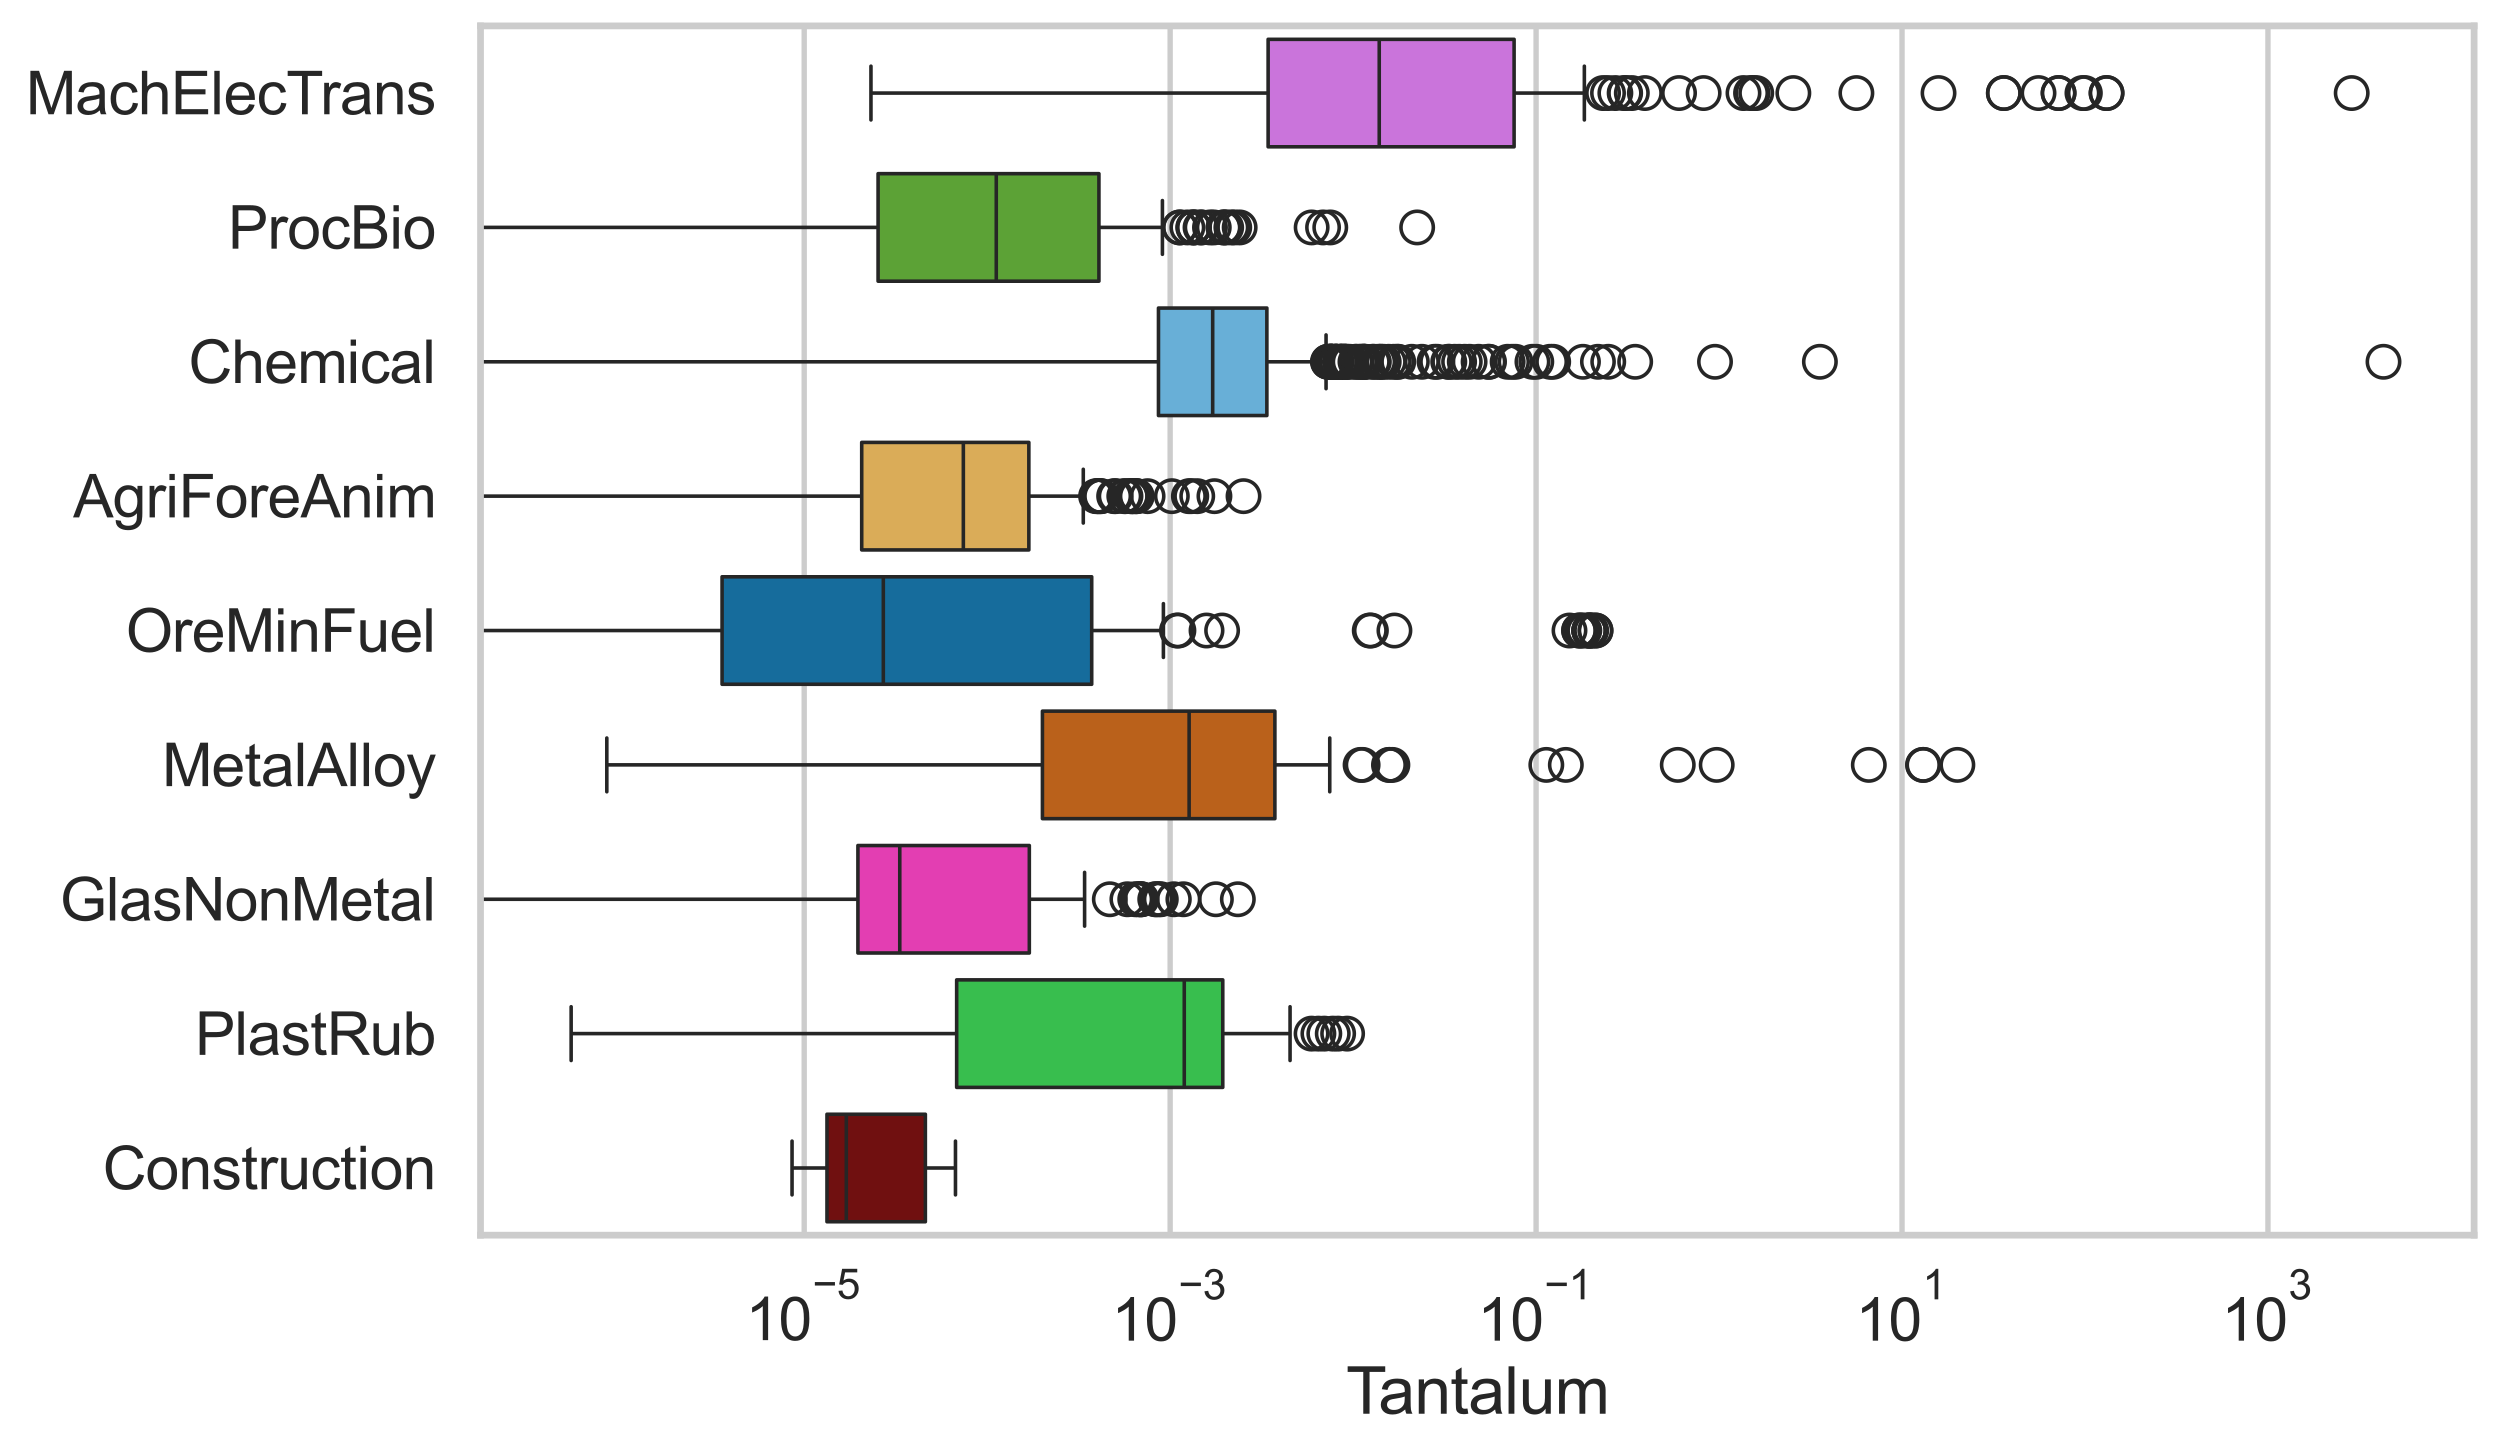 <?xml version="1.0" encoding="utf-8" standalone="no"?>
<!DOCTYPE svg PUBLIC "-//W3C//DTD SVG 1.1//EN"
  "http://www.w3.org/Graphics/SVG/1.1/DTD/svg11.dtd">
<svg xmlns:xlink="http://www.w3.org/1999/xlink" width="695.577pt" height="404.121pt" viewBox="0 0 695.577 404.121" xmlns="http://www.w3.org/2000/svg" version="1.1">
 <defs>
  <style type="text/css">*{stroke-linejoin: round; stroke-linecap: butt}</style>
 </defs>
 <g id="figure_1">
  <g id="patch_1">
   <path d="M 0 404.121 
L 695.577 404.121 
L 695.577 0 
L 0 0 
z
" style="fill: #ffffff"/>
  </g>
  <g id="axes_1">
   <g id="patch_2">
    <path d="M 133.697 343.665 
L 688.377 343.665 
L 688.377 7.2 
L 133.697 7.2 
z
" style="fill: #ffffff"/>
   </g>
   <g id="matplotlib.axis_1">
    <g id="xtick_1">
     <g id="line2d_1">
      <path d="M 223.755 343.665 
L 223.755 7.2 
" clip-path="url(#p5f84c30137)" style="fill: none; stroke: #cccccc; stroke-width: 1.5; stroke-linecap: round"/>
     </g>
     <g id="text_1">
      <!-- $\mathdefault{10^{-5}}$ -->
      <g style="fill: #262626" transform="translate(207.42 373.015) scale(0.165 -0.165)">
       <defs>
        <path id="ArialMT-31" d="M 2384 0 
L 1822 0 
L 1822 3584 
Q 1619 3391 1289 3197 
Q 959 3003 697 2906 
L 697 3450 
Q 1169 3672 1522 3987 
Q 1875 4303 2022 4600 
L 2384 4600 
L 2384 0 
z
" transform="scale(0.016)"/>
        <path id="ArialMT-30" d="M 266 2259 
Q 266 3072 433 3567 
Q 600 4063 929 4331 
Q 1259 4600 1759 4600 
Q 2128 4600 2406 4451 
Q 2684 4303 2865 4023 
Q 3047 3744 3150 3342 
Q 3253 2941 3253 2259 
Q 3253 1453 3087 958 
Q 2922 463 2592 192 
Q 2263 -78 1759 -78 
Q 1097 -78 719 397 
Q 266 969 266 2259 
z
M 844 2259 
Q 844 1131 1108 757 
Q 1372 384 1759 384 
Q 2147 384 2411 759 
Q 2675 1134 2675 2259 
Q 2675 3391 2411 3762 
Q 2147 4134 1753 4134 
Q 1366 4134 1134 3806 
Q 844 3388 844 2259 
z
" transform="scale(0.016)"/>
        <path id="ArialMT-2212" d="M 3381 1997 
L 356 1997 
L 356 2522 
L 3381 2522 
L 3381 1997 
z
" transform="scale(0.016)"/>
        <path id="ArialMT-35" d="M 266 1200 
L 856 1250 
Q 922 819 1161 601 
Q 1400 384 1738 384 
Q 2144 384 2425 690 
Q 2706 997 2706 1503 
Q 2706 1984 2436 2262 
Q 2166 2541 1728 2541 
Q 1456 2541 1237 2417 
Q 1019 2294 894 2097 
L 366 2166 
L 809 4519 
L 3088 4519 
L 3088 3981 
L 1259 3981 
L 1013 2750 
Q 1425 3038 1878 3038 
Q 2478 3038 2890 2622 
Q 3303 2206 3303 1553 
Q 3303 931 2941 478 
Q 2500 -78 1738 -78 
Q 1113 -78 717 272 
Q 322 622 266 1200 
z
" transform="scale(0.016)"/>
       </defs>
       <use xlink:href="#ArialMT-31" transform="translate(0 0.88)"/>
       <use xlink:href="#ArialMT-30" transform="translate(55.615 0.88)"/>
       <use xlink:href="#ArialMT-2212" transform="translate(112.973 70.573) scale(0.7)"/>
       <use xlink:href="#ArialMT-35" transform="translate(153.852 70.573) scale(0.7)"/>
      </g>
     </g>
    </g>
    <g id="xtick_2">
     <g id="line2d_2">
      <path d="M 325.57 343.665 
L 325.57 7.2 
" clip-path="url(#p5f84c30137)" style="fill: none; stroke: #cccccc; stroke-width: 1.5; stroke-linecap: round"/>
     </g>
     <g id="text_2">
      <!-- $\mathdefault{10^{-3}}$ -->
      <g style="fill: #262626" transform="translate(309.235 373.18) scale(0.165 -0.165)">
       <defs>
        <path id="ArialMT-33" d="M 269 1209 
L 831 1284 
Q 928 806 1161 595 
Q 1394 384 1728 384 
Q 2125 384 2398 659 
Q 2672 934 2672 1341 
Q 2672 1728 2419 1979 
Q 2166 2231 1775 2231 
Q 1616 2231 1378 2169 
L 1441 2663 
Q 1497 2656 1531 2656 
Q 1891 2656 2178 2843 
Q 2466 3031 2466 3422 
Q 2466 3731 2256 3934 
Q 2047 4138 1716 4138 
Q 1388 4138 1169 3931 
Q 950 3725 888 3313 
L 325 3413 
Q 428 3978 793 4289 
Q 1159 4600 1703 4600 
Q 2078 4600 2393 4439 
Q 2709 4278 2876 4000 
Q 3044 3722 3044 3409 
Q 3044 3113 2884 2869 
Q 2725 2625 2413 2481 
Q 2819 2388 3044 2092 
Q 3269 1797 3269 1353 
Q 3269 753 2831 336 
Q 2394 -81 1725 -81 
Q 1122 -81 723 278 
Q 325 638 269 1209 
z
" transform="scale(0.016)"/>
       </defs>
       <use xlink:href="#ArialMT-31" transform="translate(0 0.994)"/>
       <use xlink:href="#ArialMT-30" transform="translate(55.615 0.994)"/>
       <use xlink:href="#ArialMT-2212" transform="translate(112.973 70.688) scale(0.7)"/>
       <use xlink:href="#ArialMT-33" transform="translate(153.852 70.688) scale(0.7)"/>
      </g>
     </g>
    </g>
    <g id="xtick_3">
     <g id="line2d_3">
      <path d="M 427.385 343.665 
L 427.385 7.2 
" clip-path="url(#p5f84c30137)" style="fill: none; stroke: #cccccc; stroke-width: 1.5; stroke-linecap: round"/>
     </g>
     <g id="text_3">
      <!-- $\mathdefault{10^{-1}}$ -->
      <g style="fill: #262626" transform="translate(411.05 373.18) scale(0.165 -0.165)">
       <use xlink:href="#ArialMT-31" transform="translate(0 0.994)"/>
       <use xlink:href="#ArialMT-30" transform="translate(55.615 0.994)"/>
       <use xlink:href="#ArialMT-2212" transform="translate(112.973 70.688) scale(0.7)"/>
       <use xlink:href="#ArialMT-31" transform="translate(153.852 70.688) scale(0.7)"/>
      </g>
     </g>
    </g>
    <g id="xtick_4">
     <g id="line2d_4">
      <path d="M 529.201 343.665 
L 529.201 7.2 
" clip-path="url(#p5f84c30137)" style="fill: none; stroke: #cccccc; stroke-width: 1.5; stroke-linecap: round"/>
     </g>
     <g id="text_4">
      <!-- $\mathdefault{10^{1}}$ -->
      <g style="fill: #262626" transform="translate(516.248 373.18) scale(0.165 -0.165)">
       <use xlink:href="#ArialMT-31" transform="translate(0 0.994)"/>
       <use xlink:href="#ArialMT-30" transform="translate(55.615 0.994)"/>
       <use xlink:href="#ArialMT-31" transform="translate(112.973 70.688) scale(0.7)"/>
      </g>
     </g>
    </g>
    <g id="xtick_5">
     <g id="line2d_5">
      <path d="M 631.016 343.665 
L 631.016 7.2 
" clip-path="url(#p5f84c30137)" style="fill: none; stroke: #cccccc; stroke-width: 1.5; stroke-linecap: round"/>
     </g>
     <g id="text_5">
      <!-- $\mathdefault{10^{3}}$ -->
      <g style="fill: #262626" transform="translate(618.063 373.18) scale(0.165 -0.165)">
       <use xlink:href="#ArialMT-31" transform="translate(0 0.994)"/>
       <use xlink:href="#ArialMT-30" transform="translate(55.615 0.994)"/>
       <use xlink:href="#ArialMT-33" transform="translate(112.973 70.688) scale(0.7)"/>
      </g>
     </g>
    </g>
    <g id="text_6">
     <!-- Tantalum -->
     <g style="fill: #262626" transform="translate(374.525 393.344) scale(0.18 -0.18)">
      <defs>
       <path id="ArialMT-54" d="M 1659 0 
L 1659 4041 
L 150 4041 
L 150 4581 
L 3781 4581 
L 3781 4041 
L 2266 4041 
L 2266 0 
L 1659 0 
z
" transform="scale(0.016)"/>
       <path id="ArialMT-61" d="M 2588 409 
Q 2275 144 1986 34 
Q 1697 -75 1366 -75 
Q 819 -75 525 192 
Q 231 459 231 875 
Q 231 1119 342 1320 
Q 453 1522 633 1644 
Q 813 1766 1038 1828 
Q 1203 1872 1538 1913 
Q 2219 1994 2541 2106 
Q 2544 2222 2544 2253 
Q 2544 2597 2384 2738 
Q 2169 2928 1744 2928 
Q 1347 2928 1158 2789 
Q 969 2650 878 2297 
L 328 2372 
Q 403 2725 575 2942 
Q 747 3159 1072 3276 
Q 1397 3394 1825 3394 
Q 2250 3394 2515 3294 
Q 2781 3194 2906 3042 
Q 3031 2891 3081 2659 
Q 3109 2516 3109 2141 
L 3109 1391 
Q 3109 606 3145 398 
Q 3181 191 3288 0 
L 2700 0 
Q 2613 175 2588 409 
z
M 2541 1666 
Q 2234 1541 1622 1453 
Q 1275 1403 1131 1340 
Q 988 1278 909 1158 
Q 831 1038 831 891 
Q 831 666 1001 516 
Q 1172 366 1500 366 
Q 1825 366 2078 508 
Q 2331 650 2450 897 
Q 2541 1088 2541 1459 
L 2541 1666 
z
" transform="scale(0.016)"/>
       <path id="ArialMT-6e" d="M 422 0 
L 422 3319 
L 928 3319 
L 928 2847 
Q 1294 3394 1984 3394 
Q 2284 3394 2536 3286 
Q 2788 3178 2913 3003 
Q 3038 2828 3088 2588 
Q 3119 2431 3119 2041 
L 3119 0 
L 2556 0 
L 2556 2019 
Q 2556 2363 2490 2533 
Q 2425 2703 2258 2804 
Q 2091 2906 1866 2906 
Q 1506 2906 1245 2678 
Q 984 2450 984 1813 
L 984 0 
L 422 0 
z
" transform="scale(0.016)"/>
       <path id="ArialMT-74" d="M 1650 503 
L 1731 6 
Q 1494 -44 1306 -44 
Q 1000 -44 831 53 
Q 663 150 594 308 
Q 525 466 525 972 
L 525 2881 
L 113 2881 
L 113 3319 
L 525 3319 
L 525 4141 
L 1084 4478 
L 1084 3319 
L 1650 3319 
L 1650 2881 
L 1084 2881 
L 1084 941 
Q 1084 700 1114 631 
Q 1144 563 1211 522 
Q 1278 481 1403 481 
Q 1497 481 1650 503 
z
" transform="scale(0.016)"/>
       <path id="ArialMT-6c" d="M 409 0 
L 409 4581 
L 972 4581 
L 972 0 
L 409 0 
z
" transform="scale(0.016)"/>
       <path id="ArialMT-75" d="M 2597 0 
L 2597 488 
Q 2209 -75 1544 -75 
Q 1250 -75 995 37 
Q 741 150 617 320 
Q 494 491 444 738 
Q 409 903 409 1263 
L 409 3319 
L 972 3319 
L 972 1478 
Q 972 1038 1006 884 
Q 1059 663 1231 536 
Q 1403 409 1656 409 
Q 1909 409 2131 539 
Q 2353 669 2445 892 
Q 2538 1116 2538 1541 
L 2538 3319 
L 3100 3319 
L 3100 0 
L 2597 0 
z
" transform="scale(0.016)"/>
       <path id="ArialMT-6d" d="M 422 0 
L 422 3319 
L 925 3319 
L 925 2853 
Q 1081 3097 1340 3245 
Q 1600 3394 1931 3394 
Q 2300 3394 2536 3241 
Q 2772 3088 2869 2813 
Q 3263 3394 3894 3394 
Q 4388 3394 4653 3120 
Q 4919 2847 4919 2278 
L 4919 0 
L 4359 0 
L 4359 2091 
Q 4359 2428 4304 2576 
Q 4250 2725 4106 2815 
Q 3963 2906 3769 2906 
Q 3419 2906 3187 2673 
Q 2956 2441 2956 1928 
L 2956 0 
L 2394 0 
L 2394 2156 
Q 2394 2531 2256 2718 
Q 2119 2906 1806 2906 
Q 1569 2906 1367 2781 
Q 1166 2656 1075 2415 
Q 984 2175 984 1722 
L 984 0 
L 422 0 
z
" transform="scale(0.016)"/>
      </defs>
      <use xlink:href="#ArialMT-54"/>
      <use xlink:href="#ArialMT-61" transform="translate(49.959 0)"/>
      <use xlink:href="#ArialMT-6e" transform="translate(105.574 0)"/>
      <use xlink:href="#ArialMT-74" transform="translate(161.189 0)"/>
      <use xlink:href="#ArialMT-61" transform="translate(188.973 0)"/>
      <use xlink:href="#ArialMT-6c" transform="translate(244.588 0)"/>
      <use xlink:href="#ArialMT-75" transform="translate(266.805 0)"/>
      <use xlink:href="#ArialMT-6d" transform="translate(322.42 0)"/>
     </g>
    </g>
   </g>
   <g id="matplotlib.axis_2">
    <g id="ytick_1">
     <g id="text_7">
      <!-- MachElecTrans -->
      <g style="fill: #262626" transform="translate(7.2 31.798) scale(0.165 -0.165)">
       <defs>
        <path id="ArialMT-4d" d="M 475 0 
L 475 4581 
L 1388 4581 
L 2472 1338 
Q 2622 884 2691 659 
Q 2769 909 2934 1394 
L 4031 4581 
L 4847 4581 
L 4847 0 
L 4263 0 
L 4263 3834 
L 2931 0 
L 2384 0 
L 1059 3900 
L 1059 0 
L 475 0 
z
" transform="scale(0.016)"/>
        <path id="ArialMT-63" d="M 2588 1216 
L 3141 1144 
Q 3050 572 2676 248 
Q 2303 -75 1759 -75 
Q 1078 -75 664 370 
Q 250 816 250 1647 
Q 250 2184 428 2587 
Q 606 2991 970 3192 
Q 1334 3394 1763 3394 
Q 2303 3394 2647 3120 
Q 2991 2847 3088 2344 
L 2541 2259 
Q 2463 2594 2264 2762 
Q 2066 2931 1784 2931 
Q 1359 2931 1093 2626 
Q 828 2322 828 1663 
Q 828 994 1084 691 
Q 1341 388 1753 388 
Q 2084 388 2306 591 
Q 2528 794 2588 1216 
z
" transform="scale(0.016)"/>
        <path id="ArialMT-68" d="M 422 0 
L 422 4581 
L 984 4581 
L 984 2938 
Q 1378 3394 1978 3394 
Q 2347 3394 2619 3248 
Q 2891 3103 3008 2847 
Q 3125 2591 3125 2103 
L 3125 0 
L 2563 0 
L 2563 2103 
Q 2563 2525 2380 2717 
Q 2197 2909 1863 2909 
Q 1613 2909 1392 2779 
Q 1172 2650 1078 2428 
Q 984 2206 984 1816 
L 984 0 
L 422 0 
z
" transform="scale(0.016)"/>
        <path id="ArialMT-45" d="M 506 0 
L 506 4581 
L 3819 4581 
L 3819 4041 
L 1113 4041 
L 1113 2638 
L 3647 2638 
L 3647 2100 
L 1113 2100 
L 1113 541 
L 3925 541 
L 3925 0 
L 506 0 
z
" transform="scale(0.016)"/>
        <path id="ArialMT-65" d="M 2694 1069 
L 3275 997 
Q 3138 488 2766 206 
Q 2394 -75 1816 -75 
Q 1088 -75 661 373 
Q 234 822 234 1631 
Q 234 2469 665 2931 
Q 1097 3394 1784 3394 
Q 2450 3394 2872 2941 
Q 3294 2488 3294 1666 
Q 3294 1616 3291 1516 
L 816 1516 
Q 847 969 1125 678 
Q 1403 388 1819 388 
Q 2128 388 2347 550 
Q 2566 713 2694 1069 
z
M 847 1978 
L 2700 1978 
Q 2663 2397 2488 2606 
Q 2219 2931 1791 2931 
Q 1403 2931 1139 2672 
Q 875 2413 847 1978 
z
" transform="scale(0.016)"/>
        <path id="ArialMT-72" d="M 416 0 
L 416 3319 
L 922 3319 
L 922 2816 
Q 1116 3169 1280 3281 
Q 1444 3394 1641 3394 
Q 1925 3394 2219 3213 
L 2025 2691 
Q 1819 2813 1613 2813 
Q 1428 2813 1281 2702 
Q 1134 2591 1072 2394 
Q 978 2094 978 1738 
L 978 0 
L 416 0 
z
" transform="scale(0.016)"/>
        <path id="ArialMT-73" d="M 197 991 
L 753 1078 
Q 800 744 1014 566 
Q 1228 388 1613 388 
Q 2000 388 2187 545 
Q 2375 703 2375 916 
Q 2375 1106 2209 1216 
Q 2094 1291 1634 1406 
Q 1016 1563 777 1677 
Q 538 1791 414 1992 
Q 291 2194 291 2438 
Q 291 2659 392 2848 
Q 494 3038 669 3163 
Q 800 3259 1026 3326 
Q 1253 3394 1513 3394 
Q 1903 3394 2198 3281 
Q 2494 3169 2634 2976 
Q 2775 2784 2828 2463 
L 2278 2388 
Q 2241 2644 2061 2787 
Q 1881 2931 1553 2931 
Q 1166 2931 1000 2803 
Q 834 2675 834 2503 
Q 834 2394 903 2306 
Q 972 2216 1119 2156 
Q 1203 2125 1616 2013 
Q 2213 1853 2448 1751 
Q 2684 1650 2818 1456 
Q 2953 1263 2953 975 
Q 2953 694 2789 445 
Q 2625 197 2315 61 
Q 2006 -75 1616 -75 
Q 969 -75 630 194 
Q 291 463 197 991 
z
" transform="scale(0.016)"/>
       </defs>
       <use xlink:href="#ArialMT-4d"/>
       <use xlink:href="#ArialMT-61" transform="translate(83.301 0)"/>
       <use xlink:href="#ArialMT-63" transform="translate(138.916 0)"/>
       <use xlink:href="#ArialMT-68" transform="translate(188.916 0)"/>
       <use xlink:href="#ArialMT-45" transform="translate(244.531 0)"/>
       <use xlink:href="#ArialMT-6c" transform="translate(311.23 0)"/>
       <use xlink:href="#ArialMT-65" transform="translate(333.447 0)"/>
       <use xlink:href="#ArialMT-63" transform="translate(389.062 0)"/>
       <use xlink:href="#ArialMT-54" transform="translate(439.062 0)"/>
       <use xlink:href="#ArialMT-72" transform="translate(496.396 0)"/>
       <use xlink:href="#ArialMT-61" transform="translate(529.697 0)"/>
       <use xlink:href="#ArialMT-6e" transform="translate(585.312 0)"/>
       <use xlink:href="#ArialMT-73" transform="translate(640.928 0)"/>
      </g>
     </g>
    </g>
    <g id="ytick_2">
     <g id="text_8">
      <!-- ProcBio -->
      <g style="fill: #262626" transform="translate(63.424 69.183) scale(0.165 -0.165)">
       <defs>
        <path id="ArialMT-50" d="M 494 0 
L 494 4581 
L 2222 4581 
Q 2678 4581 2919 4538 
Q 3256 4481 3484 4323 
Q 3713 4166 3852 3881 
Q 3991 3597 3991 3256 
Q 3991 2672 3619 2267 
Q 3247 1863 2275 1863 
L 1100 1863 
L 1100 0 
L 494 0 
z
M 1100 2403 
L 2284 2403 
Q 2872 2403 3119 2622 
Q 3366 2841 3366 3238 
Q 3366 3525 3220 3729 
Q 3075 3934 2838 4000 
Q 2684 4041 2272 4041 
L 1100 4041 
L 1100 2403 
z
" transform="scale(0.016)"/>
        <path id="ArialMT-6f" d="M 213 1659 
Q 213 2581 725 3025 
Q 1153 3394 1769 3394 
Q 2453 3394 2887 2945 
Q 3322 2497 3322 1706 
Q 3322 1066 3130 698 
Q 2938 331 2570 128 
Q 2203 -75 1769 -75 
Q 1072 -75 642 372 
Q 213 819 213 1659 
z
M 791 1659 
Q 791 1022 1069 705 
Q 1347 388 1769 388 
Q 2188 388 2466 706 
Q 2744 1025 2744 1678 
Q 2744 2294 2464 2611 
Q 2184 2928 1769 2928 
Q 1347 2928 1069 2612 
Q 791 2297 791 1659 
z
" transform="scale(0.016)"/>
        <path id="ArialMT-42" d="M 469 0 
L 469 4581 
L 2188 4581 
Q 2713 4581 3030 4442 
Q 3347 4303 3526 4014 
Q 3706 3725 3706 3409 
Q 3706 3116 3547 2856 
Q 3388 2597 3066 2438 
Q 3481 2316 3704 2022 
Q 3928 1728 3928 1328 
Q 3928 1006 3792 729 
Q 3656 453 3456 303 
Q 3256 153 2954 76 
Q 2653 0 2216 0 
L 469 0 
z
M 1075 2656 
L 2066 2656 
Q 2469 2656 2644 2709 
Q 2875 2778 2992 2937 
Q 3109 3097 3109 3338 
Q 3109 3566 3000 3739 
Q 2891 3913 2687 3977 
Q 2484 4041 1991 4041 
L 1075 4041 
L 1075 2656 
z
M 1075 541 
L 2216 541 
Q 2509 541 2628 563 
Q 2838 600 2978 687 
Q 3119 775 3209 942 
Q 3300 1109 3300 1328 
Q 3300 1584 3169 1773 
Q 3038 1963 2805 2039 
Q 2572 2116 2134 2116 
L 1075 2116 
L 1075 541 
z
" transform="scale(0.016)"/>
        <path id="ArialMT-69" d="M 425 3934 
L 425 4581 
L 988 4581 
L 988 3934 
L 425 3934 
z
M 425 0 
L 425 3319 
L 988 3319 
L 988 0 
L 425 0 
z
" transform="scale(0.016)"/>
       </defs>
       <use xlink:href="#ArialMT-50"/>
       <use xlink:href="#ArialMT-72" transform="translate(66.699 0)"/>
       <use xlink:href="#ArialMT-6f" transform="translate(100 0)"/>
       <use xlink:href="#ArialMT-63" transform="translate(155.615 0)"/>
       <use xlink:href="#ArialMT-42" transform="translate(205.615 0)"/>
       <use xlink:href="#ArialMT-69" transform="translate(272.314 0)"/>
       <use xlink:href="#ArialMT-6f" transform="translate(294.531 0)"/>
      </g>
     </g>
    </g>
    <g id="ytick_3">
     <g id="text_9">
      <!-- Chemical -->
      <g style="fill: #262626" transform="translate(52.428 106.568) scale(0.165 -0.165)">
       <defs>
        <path id="ArialMT-43" d="M 3763 1606 
L 4369 1453 
Q 4178 706 3683 314 
Q 3188 -78 2472 -78 
Q 1731 -78 1267 223 
Q 803 525 561 1097 
Q 319 1669 319 2325 
Q 319 3041 592 3573 
Q 866 4106 1370 4382 
Q 1875 4659 2481 4659 
Q 3169 4659 3637 4309 
Q 4106 3959 4291 3325 
L 3694 3184 
Q 3534 3684 3231 3912 
Q 2928 4141 2469 4141 
Q 1941 4141 1586 3887 
Q 1231 3634 1087 3207 
Q 944 2781 944 2328 
Q 944 1744 1114 1308 
Q 1284 872 1643 656 
Q 2003 441 2422 441 
Q 2931 441 3284 734 
Q 3638 1028 3763 1606 
z
" transform="scale(0.016)"/>
       </defs>
       <use xlink:href="#ArialMT-43"/>
       <use xlink:href="#ArialMT-68" transform="translate(72.217 0)"/>
       <use xlink:href="#ArialMT-65" transform="translate(127.832 0)"/>
       <use xlink:href="#ArialMT-6d" transform="translate(183.447 0)"/>
       <use xlink:href="#ArialMT-69" transform="translate(266.748 0)"/>
       <use xlink:href="#ArialMT-63" transform="translate(288.965 0)"/>
       <use xlink:href="#ArialMT-61" transform="translate(338.965 0)"/>
       <use xlink:href="#ArialMT-6c" transform="translate(394.58 0)"/>
      </g>
     </g>
    </g>
    <g id="ytick_4">
     <g id="text_10">
      <!-- AgriForeAnim -->
      <g style="fill: #262626" transform="translate(20.341 143.953) scale(0.165 -0.165)">
       <defs>
        <path id="ArialMT-41" d="M -9 0 
L 1750 4581 
L 2403 4581 
L 4278 0 
L 3588 0 
L 3053 1388 
L 1138 1388 
L 634 0 
L -9 0 
z
M 1313 1881 
L 2866 1881 
L 2388 3150 
Q 2169 3728 2063 4100 
Q 1975 3659 1816 3225 
L 1313 1881 
z
" transform="scale(0.016)"/>
        <path id="ArialMT-67" d="M 319 -275 
L 866 -356 
Q 900 -609 1056 -725 
Q 1266 -881 1628 -881 
Q 2019 -881 2231 -725 
Q 2444 -569 2519 -288 
Q 2563 -116 2559 434 
Q 2191 0 1641 0 
Q 956 0 581 494 
Q 206 988 206 1678 
Q 206 2153 378 2554 
Q 550 2956 876 3175 
Q 1203 3394 1644 3394 
Q 2231 3394 2613 2919 
L 2613 3319 
L 3131 3319 
L 3131 450 
Q 3131 -325 2973 -648 
Q 2816 -972 2473 -1159 
Q 2131 -1347 1631 -1347 
Q 1038 -1347 672 -1080 
Q 306 -813 319 -275 
z
M 784 1719 
Q 784 1066 1043 766 
Q 1303 466 1694 466 
Q 2081 466 2343 764 
Q 2606 1063 2606 1700 
Q 2606 2309 2336 2618 
Q 2066 2928 1684 2928 
Q 1309 2928 1046 2623 
Q 784 2319 784 1719 
z
" transform="scale(0.016)"/>
        <path id="ArialMT-46" d="M 525 0 
L 525 4581 
L 3616 4581 
L 3616 4041 
L 1131 4041 
L 1131 2622 
L 3281 2622 
L 3281 2081 
L 1131 2081 
L 1131 0 
L 525 0 
z
" transform="scale(0.016)"/>
       </defs>
       <use xlink:href="#ArialMT-41"/>
       <use xlink:href="#ArialMT-67" transform="translate(66.699 0)"/>
       <use xlink:href="#ArialMT-72" transform="translate(122.314 0)"/>
       <use xlink:href="#ArialMT-69" transform="translate(155.615 0)"/>
       <use xlink:href="#ArialMT-46" transform="translate(177.832 0)"/>
       <use xlink:href="#ArialMT-6f" transform="translate(238.916 0)"/>
       <use xlink:href="#ArialMT-72" transform="translate(294.531 0)"/>
       <use xlink:href="#ArialMT-65" transform="translate(327.832 0)"/>
       <use xlink:href="#ArialMT-41" transform="translate(383.447 0)"/>
       <use xlink:href="#ArialMT-6e" transform="translate(450.146 0)"/>
       <use xlink:href="#ArialMT-69" transform="translate(505.762 0)"/>
       <use xlink:href="#ArialMT-6d" transform="translate(527.979 0)"/>
      </g>
     </g>
    </g>
    <g id="ytick_5">
     <g id="text_11">
      <!-- OreMinFuel -->
      <g style="fill: #262626" transform="translate(35.013 181.337) scale(0.165 -0.165)">
       <defs>
        <path id="ArialMT-4f" d="M 309 2231 
Q 309 3372 921 4017 
Q 1534 4663 2503 4663 
Q 3138 4663 3647 4359 
Q 4156 4056 4423 3514 
Q 4691 2972 4691 2284 
Q 4691 1588 4409 1038 
Q 4128 488 3612 205 
Q 3097 -78 2500 -78 
Q 1853 -78 1343 234 
Q 834 547 571 1087 
Q 309 1628 309 2231 
z
M 934 2222 
Q 934 1394 1379 917 
Q 1825 441 2497 441 
Q 3181 441 3623 922 
Q 4066 1403 4066 2288 
Q 4066 2847 3877 3264 
Q 3688 3681 3323 3911 
Q 2959 4141 2506 4141 
Q 1863 4141 1398 3698 
Q 934 3256 934 2222 
z
" transform="scale(0.016)"/>
       </defs>
       <use xlink:href="#ArialMT-4f"/>
       <use xlink:href="#ArialMT-72" transform="translate(77.783 0)"/>
       <use xlink:href="#ArialMT-65" transform="translate(111.084 0)"/>
       <use xlink:href="#ArialMT-4d" transform="translate(166.699 0)"/>
       <use xlink:href="#ArialMT-69" transform="translate(250 0)"/>
       <use xlink:href="#ArialMT-6e" transform="translate(272.217 0)"/>
       <use xlink:href="#ArialMT-46" transform="translate(327.832 0)"/>
       <use xlink:href="#ArialMT-75" transform="translate(388.916 0)"/>
       <use xlink:href="#ArialMT-65" transform="translate(444.531 0)"/>
       <use xlink:href="#ArialMT-6c" transform="translate(500.146 0)"/>
      </g>
     </g>
    </g>
    <g id="ytick_6">
     <g id="text_12">
      <!-- MetalAlloy -->
      <g style="fill: #262626" transform="translate(45.088 218.722) scale(0.165 -0.165)">
       <defs>
        <path id="ArialMT-79" d="M 397 -1278 
L 334 -750 
Q 519 -800 656 -800 
Q 844 -800 956 -737 
Q 1069 -675 1141 -563 
Q 1194 -478 1313 -144 
Q 1328 -97 1363 -6 
L 103 3319 
L 709 3319 
L 1400 1397 
Q 1534 1031 1641 628 
Q 1738 1016 1872 1384 
L 2581 3319 
L 3144 3319 
L 1881 -56 
Q 1678 -603 1566 -809 
Q 1416 -1088 1222 -1217 
Q 1028 -1347 759 -1347 
Q 597 -1347 397 -1278 
z
" transform="scale(0.016)"/>
       </defs>
       <use xlink:href="#ArialMT-4d"/>
       <use xlink:href="#ArialMT-65" transform="translate(83.301 0)"/>
       <use xlink:href="#ArialMT-74" transform="translate(138.916 0)"/>
       <use xlink:href="#ArialMT-61" transform="translate(166.699 0)"/>
       <use xlink:href="#ArialMT-6c" transform="translate(222.314 0)"/>
       <use xlink:href="#ArialMT-41" transform="translate(244.531 0)"/>
       <use xlink:href="#ArialMT-6c" transform="translate(311.23 0)"/>
       <use xlink:href="#ArialMT-6c" transform="translate(333.447 0)"/>
       <use xlink:href="#ArialMT-6f" transform="translate(355.664 0)"/>
       <use xlink:href="#ArialMT-79" transform="translate(411.279 0)"/>
      </g>
     </g>
    </g>
    <g id="ytick_7">
     <g id="text_13">
      <!-- GlasNonMetal -->
      <g style="fill: #262626" transform="translate(16.659 256.107) scale(0.165 -0.165)">
       <defs>
        <path id="ArialMT-47" d="M 2638 1797 
L 2638 2334 
L 4578 2338 
L 4578 638 
Q 4131 281 3656 101 
Q 3181 -78 2681 -78 
Q 2006 -78 1454 211 
Q 903 500 622 1047 
Q 341 1594 341 2269 
Q 341 2938 620 3517 
Q 900 4097 1425 4378 
Q 1950 4659 2634 4659 
Q 3131 4659 3532 4498 
Q 3934 4338 4162 4050 
Q 4391 3763 4509 3300 
L 3963 3150 
Q 3859 3500 3706 3700 
Q 3553 3900 3268 4020 
Q 2984 4141 2638 4141 
Q 2222 4141 1919 4014 
Q 1616 3888 1430 3681 
Q 1244 3475 1141 3228 
Q 966 2803 966 2306 
Q 966 1694 1177 1281 
Q 1388 869 1791 669 
Q 2194 469 2647 469 
Q 3041 469 3416 620 
Q 3791 772 3984 944 
L 3984 1797 
L 2638 1797 
z
" transform="scale(0.016)"/>
        <path id="ArialMT-4e" d="M 488 0 
L 488 4581 
L 1109 4581 
L 3516 984 
L 3516 4581 
L 4097 4581 
L 4097 0 
L 3475 0 
L 1069 3600 
L 1069 0 
L 488 0 
z
" transform="scale(0.016)"/>
       </defs>
       <use xlink:href="#ArialMT-47"/>
       <use xlink:href="#ArialMT-6c" transform="translate(77.783 0)"/>
       <use xlink:href="#ArialMT-61" transform="translate(100 0)"/>
       <use xlink:href="#ArialMT-73" transform="translate(155.615 0)"/>
       <use xlink:href="#ArialMT-4e" transform="translate(205.615 0)"/>
       <use xlink:href="#ArialMT-6f" transform="translate(277.832 0)"/>
       <use xlink:href="#ArialMT-6e" transform="translate(333.447 0)"/>
       <use xlink:href="#ArialMT-4d" transform="translate(389.062 0)"/>
       <use xlink:href="#ArialMT-65" transform="translate(472.363 0)"/>
       <use xlink:href="#ArialMT-74" transform="translate(527.979 0)"/>
       <use xlink:href="#ArialMT-61" transform="translate(555.762 0)"/>
       <use xlink:href="#ArialMT-6c" transform="translate(611.377 0)"/>
      </g>
     </g>
    </g>
    <g id="ytick_8">
     <g id="text_14">
      <!-- PlastRub -->
      <g style="fill: #262626" transform="translate(54.248 293.492) scale(0.165 -0.165)">
       <defs>
        <path id="ArialMT-52" d="M 503 0 
L 503 4581 
L 2534 4581 
Q 3147 4581 3465 4457 
Q 3784 4334 3975 4021 
Q 4166 3709 4166 3331 
Q 4166 2844 3850 2509 
Q 3534 2175 2875 2084 
Q 3116 1969 3241 1856 
Q 3506 1613 3744 1247 
L 4541 0 
L 3778 0 
L 3172 953 
Q 2906 1366 2734 1584 
Q 2563 1803 2427 1890 
Q 2291 1978 2150 2013 
Q 2047 2034 1813 2034 
L 1109 2034 
L 1109 0 
L 503 0 
z
M 1109 2559 
L 2413 2559 
Q 2828 2559 3062 2645 
Q 3297 2731 3419 2920 
Q 3541 3109 3541 3331 
Q 3541 3656 3305 3865 
Q 3069 4075 2559 4075 
L 1109 4075 
L 1109 2559 
z
" transform="scale(0.016)"/>
        <path id="ArialMT-62" d="M 941 0 
L 419 0 
L 419 4581 
L 981 4581 
L 981 2947 
Q 1338 3394 1891 3394 
Q 2197 3394 2470 3270 
Q 2744 3147 2920 2923 
Q 3097 2700 3197 2384 
Q 3297 2069 3297 1709 
Q 3297 856 2875 390 
Q 2453 -75 1863 -75 
Q 1275 -75 941 416 
L 941 0 
z
M 934 1684 
Q 934 1088 1097 822 
Q 1363 388 1816 388 
Q 2184 388 2453 708 
Q 2722 1028 2722 1663 
Q 2722 2313 2464 2622 
Q 2206 2931 1841 2931 
Q 1472 2931 1203 2611 
Q 934 2291 934 1684 
z
" transform="scale(0.016)"/>
       </defs>
       <use xlink:href="#ArialMT-50"/>
       <use xlink:href="#ArialMT-6c" transform="translate(66.699 0)"/>
       <use xlink:href="#ArialMT-61" transform="translate(88.916 0)"/>
       <use xlink:href="#ArialMT-73" transform="translate(144.531 0)"/>
       <use xlink:href="#ArialMT-74" transform="translate(194.531 0)"/>
       <use xlink:href="#ArialMT-52" transform="translate(222.314 0)"/>
       <use xlink:href="#ArialMT-75" transform="translate(294.531 0)"/>
       <use xlink:href="#ArialMT-62" transform="translate(350.146 0)"/>
      </g>
     </g>
    </g>
    <g id="ytick_9">
     <g id="text_15">
      <!-- Construction -->
      <g style="fill: #262626" transform="translate(28.575 330.877) scale(0.165 -0.165)">
       <use xlink:href="#ArialMT-43"/>
       <use xlink:href="#ArialMT-6f" transform="translate(72.217 0)"/>
       <use xlink:href="#ArialMT-6e" transform="translate(127.832 0)"/>
       <use xlink:href="#ArialMT-73" transform="translate(183.447 0)"/>
       <use xlink:href="#ArialMT-74" transform="translate(233.447 0)"/>
       <use xlink:href="#ArialMT-72" transform="translate(261.23 0)"/>
       <use xlink:href="#ArialMT-75" transform="translate(294.531 0)"/>
       <use xlink:href="#ArialMT-63" transform="translate(350.146 0)"/>
       <use xlink:href="#ArialMT-74" transform="translate(400.146 0)"/>
       <use xlink:href="#ArialMT-69" transform="translate(427.93 0)"/>
       <use xlink:href="#ArialMT-6f" transform="translate(450.146 0)"/>
       <use xlink:href="#ArialMT-6e" transform="translate(505.762 0)"/>
      </g>
     </g>
    </g>
   </g>
   <g id="patch_3">
    <path d="M 352.833 10.938 
L 352.833 40.846 
L 421.269 40.846 
L 421.269 10.938 
L 352.833 10.938 
z
" clip-path="url(#p5f84c30137)" style="fill: #ca74db; stroke: #262626; stroke-linejoin: miter"/>
   </g>
   <g id="line2d_6">
    <path d="M 352.833 25.892 
L 242.327 25.892 
" clip-path="url(#p5f84c30137)" style="fill: none; stroke: #262626"/>
   </g>
   <g id="line2d_7">
    <path d="M 421.269 25.892 
L 440.815 25.892 
" clip-path="url(#p5f84c30137)" style="fill: none; stroke: #262626"/>
   </g>
   <g id="line2d_8">
    <path d="M 242.327 18.415 
L 242.327 33.369 
" clip-path="url(#p5f84c30137)" style="fill: none; stroke: #262626; stroke-linecap: round"/>
   </g>
   <g id="line2d_9">
    <path d="M 440.815 18.415 
L 440.815 33.369 
" clip-path="url(#p5f84c30137)" style="fill: none; stroke: #262626; stroke-linecap: round"/>
   </g>
   <g id="line2d_10">
    <defs>
     <path id="m68c873f5cd" d="M 0 4.5 
C 1.193 4.5 2.338 4.026 3.182 3.182 
C 4.026 2.338 4.5 1.193 4.5 0 
C 4.5 -1.193 4.026 -2.338 3.182 -3.182 
C 2.338 -4.026 1.193 -4.5 0 -4.5 
C -1.193 -4.5 -2.338 -4.026 -3.182 -3.182 
C -4.026 -2.338 -4.5 -1.193 -4.5 0 
C -4.5 1.193 -4.026 2.338 -3.182 3.182 
C -2.338 4.026 -1.193 4.5 0 4.5 
z
" style="stroke: #262626"/>
    </defs>
    <g clip-path="url(#p5f84c30137)">
     <use xlink:href="#m68c873f5cd" x="487.617" y="25.892" style="fill-opacity: 0; stroke: #262626"/>
     <use xlink:href="#m68c873f5cd" x="654.312" y="25.892" style="fill-opacity: 0; stroke: #262626"/>
     <use xlink:href="#m68c873f5cd" x="452.165" y="25.892" style="fill-opacity: 0; stroke: #262626"/>
     <use xlink:href="#m68c873f5cd" x="449.443" y="25.892" style="fill-opacity: 0; stroke: #262626"/>
     <use xlink:href="#m68c873f5cd" x="498.967" y="25.892" style="fill-opacity: 0; stroke: #262626"/>
     <use xlink:href="#m68c873f5cd" x="580.071" y="25.892" style="fill-opacity: 0; stroke: #262626"/>
     <use xlink:href="#m68c873f5cd" x="446.02" y="25.892" style="fill-opacity: 0; stroke: #262626"/>
     <use xlink:href="#m68c873f5cd" x="454.019" y="25.892" style="fill-opacity: 0; stroke: #262626"/>
     <use xlink:href="#m68c873f5cd" x="557.533" y="25.892" style="fill-opacity: 0; stroke: #262626"/>
     <use xlink:href="#m68c873f5cd" x="487.195" y="25.892" style="fill-opacity: 0; stroke: #262626"/>
     <use xlink:href="#m68c873f5cd" x="488.641" y="25.892" style="fill-opacity: 0; stroke: #262626"/>
     <use xlink:href="#m68c873f5cd" x="467.16" y="25.892" style="fill-opacity: 0; stroke: #262626"/>
     <use xlink:href="#m68c873f5cd" x="586.108" y="25.892" style="fill-opacity: 0; stroke: #262626"/>
     <use xlink:href="#m68c873f5cd" x="473.999" y="25.892" style="fill-opacity: 0; stroke: #262626"/>
     <use xlink:href="#m68c873f5cd" x="516.507" y="25.892" style="fill-opacity: 0; stroke: #262626"/>
     <use xlink:href="#m68c873f5cd" x="586.108" y="25.892" style="fill-opacity: 0; stroke: #262626"/>
     <use xlink:href="#m68c873f5cd" x="457.649" y="25.892" style="fill-opacity: 0; stroke: #262626"/>
     <use xlink:href="#m68c873f5cd" x="579.402" y="25.892" style="fill-opacity: 0; stroke: #262626"/>
     <use xlink:href="#m68c873f5cd" x="572.759" y="25.892" style="fill-opacity: 0; stroke: #262626"/>
     <use xlink:href="#m68c873f5cd" x="452.024" y="25.892" style="fill-opacity: 0; stroke: #262626"/>
     <use xlink:href="#m68c873f5cd" x="567.177" y="25.892" style="fill-opacity: 0; stroke: #262626"/>
     <use xlink:href="#m68c873f5cd" x="572.759" y="25.892" style="fill-opacity: 0; stroke: #262626"/>
     <use xlink:href="#m68c873f5cd" x="485.091" y="25.892" style="fill-opacity: 0; stroke: #262626"/>
     <use xlink:href="#m68c873f5cd" x="447.398" y="25.892" style="fill-opacity: 0; stroke: #262626"/>
     <use xlink:href="#m68c873f5cd" x="539.359" y="25.892" style="fill-opacity: 0; stroke: #262626"/>
     <use xlink:href="#m68c873f5cd" x="557.533" y="25.892" style="fill-opacity: 0; stroke: #262626"/>
    </g>
   </g>
   <g id="patch_4">
    <path d="M 244.311 48.323 
L 244.311 78.231 
L 305.756 78.231 
L 305.756 48.323 
L 244.311 48.323 
z
" clip-path="url(#p5f84c30137)" style="fill: #5ca236; stroke: #262626; stroke-linejoin: miter"/>
   </g>
   <g id="line2d_11">
    <path d="M 244.311 63.277 
L -1 63.277 
" clip-path="url(#p5f84c30137)" style="fill: none; stroke: #262626"/>
   </g>
   <g id="line2d_12">
    <path d="M 305.756 63.277 
L 323.419 63.277 
" clip-path="url(#p5f84c30137)" style="fill: none; stroke: #262626"/>
   </g>
   <g id="line2d_13">
    <path clip-path="url(#p5f84c30137)" style="fill: none; stroke: #262626; stroke-linecap: round"/>
   </g>
   <g id="line2d_14">
    <path d="M 323.419 55.8 
L 323.419 70.754 
" clip-path="url(#p5f84c30137)" style="fill: none; stroke: #262626; stroke-linecap: round"/>
   </g>
   <g id="line2d_15">
    <g clip-path="url(#p5f84c30137)">
     <use xlink:href="#m68c873f5cd" x="334.025" y="63.277" style="fill-opacity: 0; stroke: #262626"/>
     <use xlink:href="#m68c873f5cd" x="331.99" y="63.277" style="fill-opacity: 0; stroke: #262626"/>
     <use xlink:href="#m68c873f5cd" x="330.363" y="63.277" style="fill-opacity: 0; stroke: #262626"/>
     <use xlink:href="#m68c873f5cd" x="394.297" y="63.277" style="fill-opacity: 0; stroke: #262626"/>
     <use xlink:href="#m68c873f5cd" x="332.18" y="63.277" style="fill-opacity: 0; stroke: #262626"/>
     <use xlink:href="#m68c873f5cd" x="328.241" y="63.277" style="fill-opacity: 0; stroke: #262626"/>
     <use xlink:href="#m68c873f5cd" x="336.655" y="63.277" style="fill-opacity: 0; stroke: #262626"/>
     <use xlink:href="#m68c873f5cd" x="340.498" y="63.277" style="fill-opacity: 0; stroke: #262626"/>
     <use xlink:href="#m68c873f5cd" x="368.113" y="63.277" style="fill-opacity: 0; stroke: #262626"/>
     <use xlink:href="#m68c873f5cd" x="344.911" y="63.277" style="fill-opacity: 0; stroke: #262626"/>
     <use xlink:href="#m68c873f5cd" x="364.937" y="63.277" style="fill-opacity: 0; stroke: #262626"/>
     <use xlink:href="#m68c873f5cd" x="332.104" y="63.277" style="fill-opacity: 0; stroke: #262626"/>
     <use xlink:href="#m68c873f5cd" x="334.327" y="63.277" style="fill-opacity: 0; stroke: #262626"/>
     <use xlink:href="#m68c873f5cd" x="341.165" y="63.277" style="fill-opacity: 0; stroke: #262626"/>
     <use xlink:href="#m68c873f5cd" x="337.705" y="63.277" style="fill-opacity: 0; stroke: #262626"/>
     <use xlink:href="#m68c873f5cd" x="342.599" y="63.277" style="fill-opacity: 0; stroke: #262626"/>
     <use xlink:href="#m68c873f5cd" x="328.3" y="63.277" style="fill-opacity: 0; stroke: #262626"/>
     <use xlink:href="#m68c873f5cd" x="370.12" y="63.277" style="fill-opacity: 0; stroke: #262626"/>
     <use xlink:href="#m68c873f5cd" x="340.4" y="63.277" style="fill-opacity: 0; stroke: #262626"/>
     <use xlink:href="#m68c873f5cd" x="343.406" y="63.277" style="fill-opacity: 0; stroke: #262626"/>
    </g>
   </g>
   <g id="patch_5">
    <path d="M 322.322 85.708 
L 322.322 115.616 
L 352.481 115.616 
L 352.481 85.708 
L 322.322 85.708 
z
" clip-path="url(#p5f84c30137)" style="fill: #68afd7; stroke: #262626; stroke-linejoin: miter"/>
   </g>
   <g id="line2d_16">
    <path d="M 322.322 100.662 
L -1 100.662 
" clip-path="url(#p5f84c30137)" style="fill: none; stroke: #262626"/>
   </g>
   <g id="line2d_17">
    <path d="M 352.481 100.662 
L 368.949 100.662 
" clip-path="url(#p5f84c30137)" style="fill: none; stroke: #262626"/>
   </g>
   <g id="line2d_18">
    <path clip-path="url(#p5f84c30137)" style="fill: none; stroke: #262626; stroke-linecap: round"/>
   </g>
   <g id="line2d_19">
    <path d="M 368.949 93.185 
L 368.949 108.139 
" clip-path="url(#p5f84c30137)" style="fill: none; stroke: #262626; stroke-linecap: round"/>
   </g>
   <g id="line2d_20">
    <g clip-path="url(#p5f84c30137)">
     <use xlink:href="#m68c873f5cd" x="378.616" y="100.662" style="fill-opacity: 0; stroke: #262626"/>
     <use xlink:href="#m68c873f5cd" x="372.827" y="100.662" style="fill-opacity: 0; stroke: #262626"/>
     <use xlink:href="#m68c873f5cd" x="374.782" y="100.662" style="fill-opacity: 0; stroke: #262626"/>
     <use xlink:href="#m68c873f5cd" x="419.473" y="100.662" style="fill-opacity: 0; stroke: #262626"/>
     <use xlink:href="#m68c873f5cd" x="411.396" y="100.662" style="fill-opacity: 0; stroke: #262626"/>
     <use xlink:href="#m68c873f5cd" x="432.144" y="100.662" style="fill-opacity: 0; stroke: #262626"/>
     <use xlink:href="#m68c873f5cd" x="373.323" y="100.662" style="fill-opacity: 0; stroke: #262626"/>
     <use xlink:href="#m68c873f5cd" x="374.474" y="100.662" style="fill-opacity: 0; stroke: #262626"/>
     <use xlink:href="#m68c873f5cd" x="370.442" y="100.662" style="fill-opacity: 0; stroke: #262626"/>
     <use xlink:href="#m68c873f5cd" x="370.201" y="100.662" style="fill-opacity: 0; stroke: #262626"/>
     <use xlink:href="#m68c873f5cd" x="373.215" y="100.662" style="fill-opacity: 0; stroke: #262626"/>
     <use xlink:href="#m68c873f5cd" x="387.785" y="100.662" style="fill-opacity: 0; stroke: #262626"/>
     <use xlink:href="#m68c873f5cd" x="370.442" y="100.662" style="fill-opacity: 0; stroke: #262626"/>
     <use xlink:href="#m68c873f5cd" x="382.25" y="100.662" style="fill-opacity: 0; stroke: #262626"/>
     <use xlink:href="#m68c873f5cd" x="399.137" y="100.662" style="fill-opacity: 0; stroke: #262626"/>
     <use xlink:href="#m68c873f5cd" x="369.594" y="100.662" style="fill-opacity: 0; stroke: #262626"/>
     <use xlink:href="#m68c873f5cd" x="371.587" y="100.662" style="fill-opacity: 0; stroke: #262626"/>
     <use xlink:href="#m68c873f5cd" x="506.349" y="100.662" style="fill-opacity: 0; stroke: #262626"/>
     <use xlink:href="#m68c873f5cd" x="384.127" y="100.662" style="fill-opacity: 0; stroke: #262626"/>
     <use xlink:href="#m68c873f5cd" x="384.989" y="100.662" style="fill-opacity: 0; stroke: #262626"/>
     <use xlink:href="#m68c873f5cd" x="392.815" y="100.662" style="fill-opacity: 0; stroke: #262626"/>
     <use xlink:href="#m68c873f5cd" x="427.446" y="100.662" style="fill-opacity: 0; stroke: #262626"/>
     <use xlink:href="#m68c873f5cd" x="370.187" y="100.662" style="fill-opacity: 0; stroke: #262626"/>
     <use xlink:href="#m68c873f5cd" x="407.547" y="100.662" style="fill-opacity: 0; stroke: #262626"/>
     <use xlink:href="#m68c873f5cd" x="371.77" y="100.662" style="fill-opacity: 0; stroke: #262626"/>
     <use xlink:href="#m68c873f5cd" x="426.372" y="100.662" style="fill-opacity: 0; stroke: #262626"/>
     <use xlink:href="#m68c873f5cd" x="379.911" y="100.662" style="fill-opacity: 0; stroke: #262626"/>
     <use xlink:href="#m68c873f5cd" x="371.796" y="100.662" style="fill-opacity: 0; stroke: #262626"/>
     <use xlink:href="#m68c873f5cd" x="371.833" y="100.662" style="fill-opacity: 0; stroke: #262626"/>
     <use xlink:href="#m68c873f5cd" x="379.396" y="100.662" style="fill-opacity: 0; stroke: #262626"/>
     <use xlink:href="#m68c873f5cd" x="414.29" y="100.662" style="fill-opacity: 0; stroke: #262626"/>
     <use xlink:href="#m68c873f5cd" x="372.959" y="100.662" style="fill-opacity: 0; stroke: #262626"/>
     <use xlink:href="#m68c873f5cd" x="370.59" y="100.662" style="fill-opacity: 0; stroke: #262626"/>
     <use xlink:href="#m68c873f5cd" x="420.698" y="100.662" style="fill-opacity: 0; stroke: #262626"/>
     <use xlink:href="#m68c873f5cd" x="373.85" y="100.662" style="fill-opacity: 0; stroke: #262626"/>
     <use xlink:href="#m68c873f5cd" x="377.407" y="100.662" style="fill-opacity: 0; stroke: #262626"/>
     <use xlink:href="#m68c873f5cd" x="369.464" y="100.662" style="fill-opacity: 0; stroke: #262626"/>
     <use xlink:href="#m68c873f5cd" x="389.036" y="100.662" style="fill-opacity: 0; stroke: #262626"/>
     <use xlink:href="#m68c873f5cd" x="421.675" y="100.662" style="fill-opacity: 0; stroke: #262626"/>
     <use xlink:href="#m68c873f5cd" x="378.381" y="100.662" style="fill-opacity: 0; stroke: #262626"/>
     <use xlink:href="#m68c873f5cd" x="477.169" y="100.662" style="fill-opacity: 0; stroke: #262626"/>
     <use xlink:href="#m68c873f5cd" x="663.164" y="100.662" style="fill-opacity: 0; stroke: #262626"/>
     <use xlink:href="#m68c873f5cd" x="369.623" y="100.662" style="fill-opacity: 0; stroke: #262626"/>
     <use xlink:href="#m68c873f5cd" x="383.456" y="100.662" style="fill-opacity: 0; stroke: #262626"/>
     <use xlink:href="#m68c873f5cd" x="374.223" y="100.662" style="fill-opacity: 0; stroke: #262626"/>
     <use xlink:href="#m68c873f5cd" x="371.827" y="100.662" style="fill-opacity: 0; stroke: #262626"/>
     <use xlink:href="#m68c873f5cd" x="370.442" y="100.662" style="fill-opacity: 0; stroke: #262626"/>
     <use xlink:href="#m68c873f5cd" x="381.931" y="100.662" style="fill-opacity: 0; stroke: #262626"/>
     <use xlink:href="#m68c873f5cd" x="371.728" y="100.662" style="fill-opacity: 0; stroke: #262626"/>
     <use xlink:href="#m68c873f5cd" x="431.272" y="100.662" style="fill-opacity: 0; stroke: #262626"/>
     <use xlink:href="#m68c873f5cd" x="384.2" y="100.662" style="fill-opacity: 0; stroke: #262626"/>
     <use xlink:href="#m68c873f5cd" x="444.594" y="100.662" style="fill-opacity: 0; stroke: #262626"/>
     <use xlink:href="#m68c873f5cd" x="447.461" y="100.662" style="fill-opacity: 0; stroke: #262626"/>
     <use xlink:href="#m68c873f5cd" x="403.236" y="100.662" style="fill-opacity: 0; stroke: #262626"/>
     <use xlink:href="#m68c873f5cd" x="370.411" y="100.662" style="fill-opacity: 0; stroke: #262626"/>
     <use xlink:href="#m68c873f5cd" x="408.884" y="100.662" style="fill-opacity: 0; stroke: #262626"/>
     <use xlink:href="#m68c873f5cd" x="414.118" y="100.662" style="fill-opacity: 0; stroke: #262626"/>
     <use xlink:href="#m68c873f5cd" x="375.497" y="100.662" style="fill-opacity: 0; stroke: #262626"/>
     <use xlink:href="#m68c873f5cd" x="373.083" y="100.662" style="fill-opacity: 0; stroke: #262626"/>
     <use xlink:href="#m68c873f5cd" x="379.577" y="100.662" style="fill-opacity: 0; stroke: #262626"/>
     <use xlink:href="#m68c873f5cd" x="388.703" y="100.662" style="fill-opacity: 0; stroke: #262626"/>
     <use xlink:href="#m68c873f5cd" x="371.141" y="100.662" style="fill-opacity: 0; stroke: #262626"/>
     <use xlink:href="#m68c873f5cd" x="405.971" y="100.662" style="fill-opacity: 0; stroke: #262626"/>
     <use xlink:href="#m68c873f5cd" x="402.942" y="100.662" style="fill-opacity: 0; stroke: #262626"/>
     <use xlink:href="#m68c873f5cd" x="440.428" y="100.662" style="fill-opacity: 0; stroke: #262626"/>
     <use xlink:href="#m68c873f5cd" x="374.133" y="100.662" style="fill-opacity: 0; stroke: #262626"/>
     <use xlink:href="#m68c873f5cd" x="370.442" y="100.662" style="fill-opacity: 0; stroke: #262626"/>
     <use xlink:href="#m68c873f5cd" x="399.87" y="100.662" style="fill-opacity: 0; stroke: #262626"/>
     <use xlink:href="#m68c873f5cd" x="395.619" y="100.662" style="fill-opacity: 0; stroke: #262626"/>
     <use xlink:href="#m68c873f5cd" x="373.263" y="100.662" style="fill-opacity: 0; stroke: #262626"/>
     <use xlink:href="#m68c873f5cd" x="386.382" y="100.662" style="fill-opacity: 0; stroke: #262626"/>
     <use xlink:href="#m68c873f5cd" x="379.216" y="100.662" style="fill-opacity: 0; stroke: #262626"/>
     <use xlink:href="#m68c873f5cd" x="377.134" y="100.662" style="fill-opacity: 0; stroke: #262626"/>
     <use xlink:href="#m68c873f5cd" x="404.759" y="100.662" style="fill-opacity: 0; stroke: #262626"/>
     <use xlink:href="#m68c873f5cd" x="454.956" y="100.662" style="fill-opacity: 0; stroke: #262626"/>
     <use xlink:href="#m68c873f5cd" x="379.546" y="100.662" style="fill-opacity: 0; stroke: #262626"/>
     <use xlink:href="#m68c873f5cd" x="374.168" y="100.662" style="fill-opacity: 0; stroke: #262626"/>
    </g>
   </g>
   <g id="patch_6">
    <path d="M 239.755 123.093 
L 239.755 153.001 
L 286.258 153.001 
L 286.258 123.093 
L 239.755 123.093 
z
" clip-path="url(#p5f84c30137)" style="fill: #daac58; stroke: #262626; stroke-linejoin: miter"/>
   </g>
   <g id="line2d_21">
    <path d="M 239.755 138.047 
L -1 138.047 
" clip-path="url(#p5f84c30137)" style="fill: none; stroke: #262626"/>
   </g>
   <g id="line2d_22">
    <path d="M 286.258 138.047 
L 301.402 138.047 
" clip-path="url(#p5f84c30137)" style="fill: none; stroke: #262626"/>
   </g>
   <g id="line2d_23">
    <path clip-path="url(#p5f84c30137)" style="fill: none; stroke: #262626; stroke-linecap: round"/>
   </g>
   <g id="line2d_24">
    <path d="M 301.402 130.57 
L 301.402 145.524 
" clip-path="url(#p5f84c30137)" style="fill: none; stroke: #262626; stroke-linecap: round"/>
   </g>
   <g id="line2d_25">
    <g clip-path="url(#p5f84c30137)">
     <use xlink:href="#m68c873f5cd" x="310.405" y="138.047" style="fill-opacity: 0; stroke: #262626"/>
     <use xlink:href="#m68c873f5cd" x="305.38" y="138.047" style="fill-opacity: 0; stroke: #262626"/>
     <use xlink:href="#m68c873f5cd" x="330.784" y="138.047" style="fill-opacity: 0; stroke: #262626"/>
     <use xlink:href="#m68c873f5cd" x="306.368" y="138.047" style="fill-opacity: 0; stroke: #262626"/>
     <use xlink:href="#m68c873f5cd" x="306.198" y="138.047" style="fill-opacity: 0; stroke: #262626"/>
     <use xlink:href="#m68c873f5cd" x="316.287" y="138.047" style="fill-opacity: 0; stroke: #262626"/>
     <use xlink:href="#m68c873f5cd" x="313.145" y="138.047" style="fill-opacity: 0; stroke: #262626"/>
     <use xlink:href="#m68c873f5cd" x="312.811" y="138.047" style="fill-opacity: 0; stroke: #262626"/>
     <use xlink:href="#m68c873f5cd" x="316.095" y="138.047" style="fill-opacity: 0; stroke: #262626"/>
     <use xlink:href="#m68c873f5cd" x="315.106" y="138.047" style="fill-opacity: 0; stroke: #262626"/>
     <use xlink:href="#m68c873f5cd" x="309.986" y="138.047" style="fill-opacity: 0; stroke: #262626"/>
     <use xlink:href="#m68c873f5cd" x="314.616" y="138.047" style="fill-opacity: 0; stroke: #262626"/>
     <use xlink:href="#m68c873f5cd" x="314.665" y="138.047" style="fill-opacity: 0; stroke: #262626"/>
     <use xlink:href="#m68c873f5cd" x="333.109" y="138.047" style="fill-opacity: 0; stroke: #262626"/>
     <use xlink:href="#m68c873f5cd" x="304.966" y="138.047" style="fill-opacity: 0; stroke: #262626"/>
     <use xlink:href="#m68c873f5cd" x="315.135" y="138.047" style="fill-opacity: 0; stroke: #262626"/>
     <use xlink:href="#m68c873f5cd" x="337.893" y="138.047" style="fill-opacity: 0; stroke: #262626"/>
     <use xlink:href="#m68c873f5cd" x="331.447" y="138.047" style="fill-opacity: 0; stroke: #262626"/>
     <use xlink:href="#m68c873f5cd" x="305.538" y="138.047" style="fill-opacity: 0; stroke: #262626"/>
     <use xlink:href="#m68c873f5cd" x="345.987" y="138.047" style="fill-opacity: 0; stroke: #262626"/>
     <use xlink:href="#m68c873f5cd" x="316.003" y="138.047" style="fill-opacity: 0; stroke: #262626"/>
     <use xlink:href="#m68c873f5cd" x="305.765" y="138.047" style="fill-opacity: 0; stroke: #262626"/>
     <use xlink:href="#m68c873f5cd" x="319.294" y="138.047" style="fill-opacity: 0; stroke: #262626"/>
     <use xlink:href="#m68c873f5cd" x="315.414" y="138.047" style="fill-opacity: 0; stroke: #262626"/>
     <use xlink:href="#m68c873f5cd" x="326.04" y="138.047" style="fill-opacity: 0; stroke: #262626"/>
    </g>
   </g>
   <g id="patch_7">
    <path d="M 200.903 160.478 
L 200.903 190.386 
L 303.746 190.386 
L 303.746 160.478 
L 200.903 160.478 
z
" clip-path="url(#p5f84c30137)" style="fill: #166c9c; stroke: #262626; stroke-linejoin: miter"/>
   </g>
   <g id="line2d_26">
    <path d="M 200.903 175.432 
L -1 175.432 
" clip-path="url(#p5f84c30137)" style="fill: none; stroke: #262626"/>
   </g>
   <g id="line2d_27">
    <path d="M 303.746 175.432 
L 323.693 175.432 
" clip-path="url(#p5f84c30137)" style="fill: none; stroke: #262626"/>
   </g>
   <g id="line2d_28">
    <path clip-path="url(#p5f84c30137)" style="fill: none; stroke: #262626; stroke-linecap: round"/>
   </g>
   <g id="line2d_29">
    <path d="M 323.693 167.955 
L 323.693 182.909 
" clip-path="url(#p5f84c30137)" style="fill: none; stroke: #262626; stroke-linecap: round"/>
   </g>
   <g id="line2d_30">
    <g clip-path="url(#p5f84c30137)">
     <use xlink:href="#m68c873f5cd" x="381.106" y="175.432" style="fill-opacity: 0; stroke: #262626"/>
     <use xlink:href="#m68c873f5cd" x="340.027" y="175.432" style="fill-opacity: 0; stroke: #262626"/>
     <use xlink:href="#m68c873f5cd" x="442.189" y="175.432" style="fill-opacity: 0; stroke: #262626"/>
     <use xlink:href="#m68c873f5cd" x="442.732" y="175.432" style="fill-opacity: 0; stroke: #262626"/>
     <use xlink:href="#m68c873f5cd" x="443.927" y="175.432" style="fill-opacity: 0; stroke: #262626"/>
     <use xlink:href="#m68c873f5cd" x="335.694" y="175.432" style="fill-opacity: 0; stroke: #262626"/>
     <use xlink:href="#m68c873f5cd" x="443.92" y="175.432" style="fill-opacity: 0; stroke: #262626"/>
     <use xlink:href="#m68c873f5cd" x="381.425" y="175.432" style="fill-opacity: 0; stroke: #262626"/>
     <use xlink:href="#m68c873f5cd" x="439.381" y="175.432" style="fill-opacity: 0; stroke: #262626"/>
     <use xlink:href="#m68c873f5cd" x="440.813" y="175.432" style="fill-opacity: 0; stroke: #262626"/>
     <use xlink:href="#m68c873f5cd" x="327.87" y="175.432" style="fill-opacity: 0; stroke: #262626"/>
     <use xlink:href="#m68c873f5cd" x="436.68" y="175.432" style="fill-opacity: 0; stroke: #262626"/>
     <use xlink:href="#m68c873f5cd" x="327.467" y="175.432" style="fill-opacity: 0; stroke: #262626"/>
     <use xlink:href="#m68c873f5cd" x="439.335" y="175.432" style="fill-opacity: 0; stroke: #262626"/>
     <use xlink:href="#m68c873f5cd" x="442.19" y="175.432" style="fill-opacity: 0; stroke: #262626"/>
     <use xlink:href="#m68c873f5cd" x="387.973" y="175.432" style="fill-opacity: 0; stroke: #262626"/>
     <use xlink:href="#m68c873f5cd" x="440.017" y="175.432" style="fill-opacity: 0; stroke: #262626"/>
     <use xlink:href="#m68c873f5cd" x="442.202" y="175.432" style="fill-opacity: 0; stroke: #262626"/>
     <use xlink:href="#m68c873f5cd" x="442.197" y="175.432" style="fill-opacity: 0; stroke: #262626"/>
    </g>
   </g>
   <g id="patch_8">
    <path d="M 290.037 197.863 
L 290.037 227.771 
L 354.709 227.771 
L 354.709 197.863 
L 290.037 197.863 
z
" clip-path="url(#p5f84c30137)" style="fill: #ba611b; stroke: #262626; stroke-linejoin: miter"/>
   </g>
   <g id="line2d_31">
    <path d="M 290.037 212.817 
L 168.834 212.817 
" clip-path="url(#p5f84c30137)" style="fill: none; stroke: #262626"/>
   </g>
   <g id="line2d_32">
    <path d="M 354.709 212.817 
L 369.977 212.817 
" clip-path="url(#p5f84c30137)" style="fill: none; stroke: #262626"/>
   </g>
   <g id="line2d_33">
    <path d="M 168.834 205.34 
L 168.834 220.294 
" clip-path="url(#p5f84c30137)" style="fill: none; stroke: #262626; stroke-linecap: round"/>
   </g>
   <g id="line2d_34">
    <path d="M 369.977 205.34 
L 369.977 220.294 
" clip-path="url(#p5f84c30137)" style="fill: none; stroke: #262626; stroke-linecap: round"/>
   </g>
   <g id="line2d_35">
    <g clip-path="url(#p5f84c30137)">
     <use xlink:href="#m68c873f5cd" x="379.123" y="212.817" style="fill-opacity: 0; stroke: #262626"/>
     <use xlink:href="#m68c873f5cd" x="477.637" y="212.817" style="fill-opacity: 0; stroke: #262626"/>
     <use xlink:href="#m68c873f5cd" x="535.16" y="212.817" style="fill-opacity: 0; stroke: #262626"/>
     <use xlink:href="#m68c873f5cd" x="466.805" y="212.817" style="fill-opacity: 0; stroke: #262626"/>
     <use xlink:href="#m68c873f5cd" x="535.037" y="212.817" style="fill-opacity: 0; stroke: #262626"/>
     <use xlink:href="#m68c873f5cd" x="519.96" y="212.817" style="fill-opacity: 0; stroke: #262626"/>
     <use xlink:href="#m68c873f5cd" x="430.233" y="212.817" style="fill-opacity: 0; stroke: #262626"/>
     <use xlink:href="#m68c873f5cd" x="386.452" y="212.817" style="fill-opacity: 0; stroke: #262626"/>
     <use xlink:href="#m68c873f5cd" x="544.602" y="212.817" style="fill-opacity: 0; stroke: #262626"/>
     <use xlink:href="#m68c873f5cd" x="378.556" y="212.817" style="fill-opacity: 0; stroke: #262626"/>
     <use xlink:href="#m68c873f5cd" x="386.701" y="212.817" style="fill-opacity: 0; stroke: #262626"/>
     <use xlink:href="#m68c873f5cd" x="387.404" y="212.817" style="fill-opacity: 0; stroke: #262626"/>
     <use xlink:href="#m68c873f5cd" x="435.661" y="212.817" style="fill-opacity: 0; stroke: #262626"/>
    </g>
   </g>
   <g id="patch_9">
    <path d="M 238.698 235.248 
L 238.698 265.156 
L 286.39 265.156 
L 286.39 235.248 
L 238.698 235.248 
z
" clip-path="url(#p5f84c30137)" style="fill: #e33eb2; stroke: #262626; stroke-linejoin: miter"/>
   </g>
   <g id="line2d_36">
    <path d="M 238.698 250.202 
L -1 250.202 
" clip-path="url(#p5f84c30137)" style="fill: none; stroke: #262626"/>
   </g>
   <g id="line2d_37">
    <path d="M 286.39 250.202 
L 301.769 250.202 
" clip-path="url(#p5f84c30137)" style="fill: none; stroke: #262626"/>
   </g>
   <g id="line2d_38">
    <path clip-path="url(#p5f84c30137)" style="fill: none; stroke: #262626; stroke-linecap: round"/>
   </g>
   <g id="line2d_39">
    <path d="M 301.769 242.725 
L 301.769 257.679 
" clip-path="url(#p5f84c30137)" style="fill: none; stroke: #262626; stroke-linecap: round"/>
   </g>
   <g id="line2d_40">
    <g clip-path="url(#p5f84c30137)">
     <use xlink:href="#m68c873f5cd" x="317.601" y="250.202" style="fill-opacity: 0; stroke: #262626"/>
     <use xlink:href="#m68c873f5cd" x="321.425" y="250.202" style="fill-opacity: 0; stroke: #262626"/>
     <use xlink:href="#m68c873f5cd" x="326.592" y="250.202" style="fill-opacity: 0; stroke: #262626"/>
     <use xlink:href="#m68c873f5cd" x="322.432" y="250.202" style="fill-opacity: 0; stroke: #262626"/>
     <use xlink:href="#m68c873f5cd" x="317.339" y="250.202" style="fill-opacity: 0; stroke: #262626"/>
     <use xlink:href="#m68c873f5cd" x="308.782" y="250.202" style="fill-opacity: 0; stroke: #262626"/>
     <use xlink:href="#m68c873f5cd" x="317.337" y="250.202" style="fill-opacity: 0; stroke: #262626"/>
     <use xlink:href="#m68c873f5cd" x="313.673" y="250.202" style="fill-opacity: 0; stroke: #262626"/>
     <use xlink:href="#m68c873f5cd" x="315.862" y="250.202" style="fill-opacity: 0; stroke: #262626"/>
     <use xlink:href="#m68c873f5cd" x="321.725" y="250.202" style="fill-opacity: 0; stroke: #262626"/>
     <use xlink:href="#m68c873f5cd" x="338.297" y="250.202" style="fill-opacity: 0; stroke: #262626"/>
     <use xlink:href="#m68c873f5cd" x="344.406" y="250.202" style="fill-opacity: 0; stroke: #262626"/>
     <use xlink:href="#m68c873f5cd" x="322.966" y="250.202" style="fill-opacity: 0; stroke: #262626"/>
     <use xlink:href="#m68c873f5cd" x="329.256" y="250.202" style="fill-opacity: 0; stroke: #262626"/>
     <use xlink:href="#m68c873f5cd" x="316.578" y="250.202" style="fill-opacity: 0; stroke: #262626"/>
    </g>
   </g>
   <g id="patch_10">
    <path d="M 266.173 272.633 
L 266.173 302.541 
L 340.212 302.541 
L 340.212 272.633 
L 266.173 272.633 
z
" clip-path="url(#p5f84c30137)" style="fill: #38be4e; stroke: #262626; stroke-linejoin: miter"/>
   </g>
   <g id="line2d_41">
    <path d="M 266.173 287.587 
L 158.91 287.587 
" clip-path="url(#p5f84c30137)" style="fill: none; stroke: #262626"/>
   </g>
   <g id="line2d_42">
    <path d="M 340.212 287.587 
L 358.935 287.587 
" clip-path="url(#p5f84c30137)" style="fill: none; stroke: #262626"/>
   </g>
   <g id="line2d_43">
    <path d="M 158.91 280.11 
L 158.91 295.064 
" clip-path="url(#p5f84c30137)" style="fill: none; stroke: #262626; stroke-linecap: round"/>
   </g>
   <g id="line2d_44">
    <path d="M 358.935 280.11 
L 358.935 295.064 
" clip-path="url(#p5f84c30137)" style="fill: none; stroke: #262626; stroke-linecap: round"/>
   </g>
   <g id="line2d_45">
    <g clip-path="url(#p5f84c30137)">
     <use xlink:href="#m68c873f5cd" x="374.807" y="287.587" style="fill-opacity: 0; stroke: #262626"/>
     <use xlink:href="#m68c873f5cd" x="364.92" y="287.587" style="fill-opacity: 0; stroke: #262626"/>
     <use xlink:href="#m68c873f5cd" x="368.466" y="287.587" style="fill-opacity: 0; stroke: #262626"/>
     <use xlink:href="#m68c873f5cd" x="370.812" y="287.587" style="fill-opacity: 0; stroke: #262626"/>
     <use xlink:href="#m68c873f5cd" x="372.312" y="287.587" style="fill-opacity: 0; stroke: #262626"/>
     <use xlink:href="#m68c873f5cd" x="366.817" y="287.587" style="fill-opacity: 0; stroke: #262626"/>
    </g>
   </g>
   <g id="patch_11">
    <path d="M 230.09 310.018 
L 230.09 339.926 
L 257.463 339.926 
L 257.463 310.018 
L 230.09 310.018 
z
" clip-path="url(#p5f84c30137)" style="fill: #701010; stroke: #262626; stroke-linejoin: miter"/>
   </g>
   <g id="line2d_46">
    <path d="M 230.09 324.972 
L 220.372 324.972 
" clip-path="url(#p5f84c30137)" style="fill: none; stroke: #262626"/>
   </g>
   <g id="line2d_47">
    <path d="M 257.463 324.972 
L 265.841 324.972 
" clip-path="url(#p5f84c30137)" style="fill: none; stroke: #262626"/>
   </g>
   <g id="line2d_48">
    <path d="M 220.372 317.495 
L 220.372 332.449 
" clip-path="url(#p5f84c30137)" style="fill: none; stroke: #262626; stroke-linecap: round"/>
   </g>
   <g id="line2d_49">
    <path d="M 265.841 317.495 
L 265.841 332.449 
" clip-path="url(#p5f84c30137)" style="fill: none; stroke: #262626; stroke-linecap: round"/>
   </g>
   <g id="line2d_50"/>
   <g id="line2d_51">
    <path d="M 383.746 10.938 
L 383.746 40.846 
" clip-path="url(#p5f84c30137)" style="fill: none; stroke: #262626"/>
   </g>
   <g id="line2d_52">
    <path d="M 277.193 48.323 
L 277.193 78.231 
" clip-path="url(#p5f84c30137)" style="fill: none; stroke: #262626"/>
   </g>
   <g id="line2d_53">
    <path d="M 337.406 85.708 
L 337.406 115.616 
" clip-path="url(#p5f84c30137)" style="fill: none; stroke: #262626"/>
   </g>
   <g id="line2d_54">
    <path d="M 268.032 123.093 
L 268.032 153.001 
" clip-path="url(#p5f84c30137)" style="fill: none; stroke: #262626"/>
   </g>
   <g id="line2d_55">
    <path d="M 245.768 160.478 
L 245.768 190.386 
" clip-path="url(#p5f84c30137)" style="fill: none; stroke: #262626"/>
   </g>
   <g id="line2d_56">
    <path d="M 330.852 197.863 
L 330.852 227.771 
" clip-path="url(#p5f84c30137)" style="fill: none; stroke: #262626"/>
   </g>
   <g id="line2d_57">
    <path d="M 250.344 235.248 
L 250.344 265.156 
" clip-path="url(#p5f84c30137)" style="fill: none; stroke: #262626"/>
   </g>
   <g id="line2d_58">
    <path d="M 329.5 272.633 
L 329.5 302.541 
" clip-path="url(#p5f84c30137)" style="fill: none; stroke: #262626"/>
   </g>
   <g id="line2d_59">
    <path d="M 235.47 310.018 
L 235.47 339.926 
" clip-path="url(#p5f84c30137)" style="fill: none; stroke: #262626"/>
   </g>
   <g id="patch_12">
    <path d="M 133.697 343.665 
L 133.697 7.2 
" style="fill: none; stroke: #cccccc; stroke-width: 1.875; stroke-linejoin: miter; stroke-linecap: square"/>
   </g>
   <g id="patch_13">
    <path d="M 688.377 343.665 
L 688.377 7.2 
" style="fill: none; stroke: #cccccc; stroke-width: 1.875; stroke-linejoin: miter; stroke-linecap: square"/>
   </g>
   <g id="patch_14">
    <path d="M 133.697 343.665 
L 688.377 343.665 
" style="fill: none; stroke: #cccccc; stroke-width: 1.875; stroke-linejoin: miter; stroke-linecap: square"/>
   </g>
   <g id="patch_15">
    <path d="M 133.697 7.2 
L 688.377 7.2 
" style="fill: none; stroke: #cccccc; stroke-width: 1.875; stroke-linejoin: miter; stroke-linecap: square"/>
   </g>
  </g>
 </g>
 <defs>
  <clipPath id="p5f84c30137">
   <rect x="133.697" y="7.2" width="554.68" height="336.465"/>
  </clipPath>
 </defs>
</svg>
